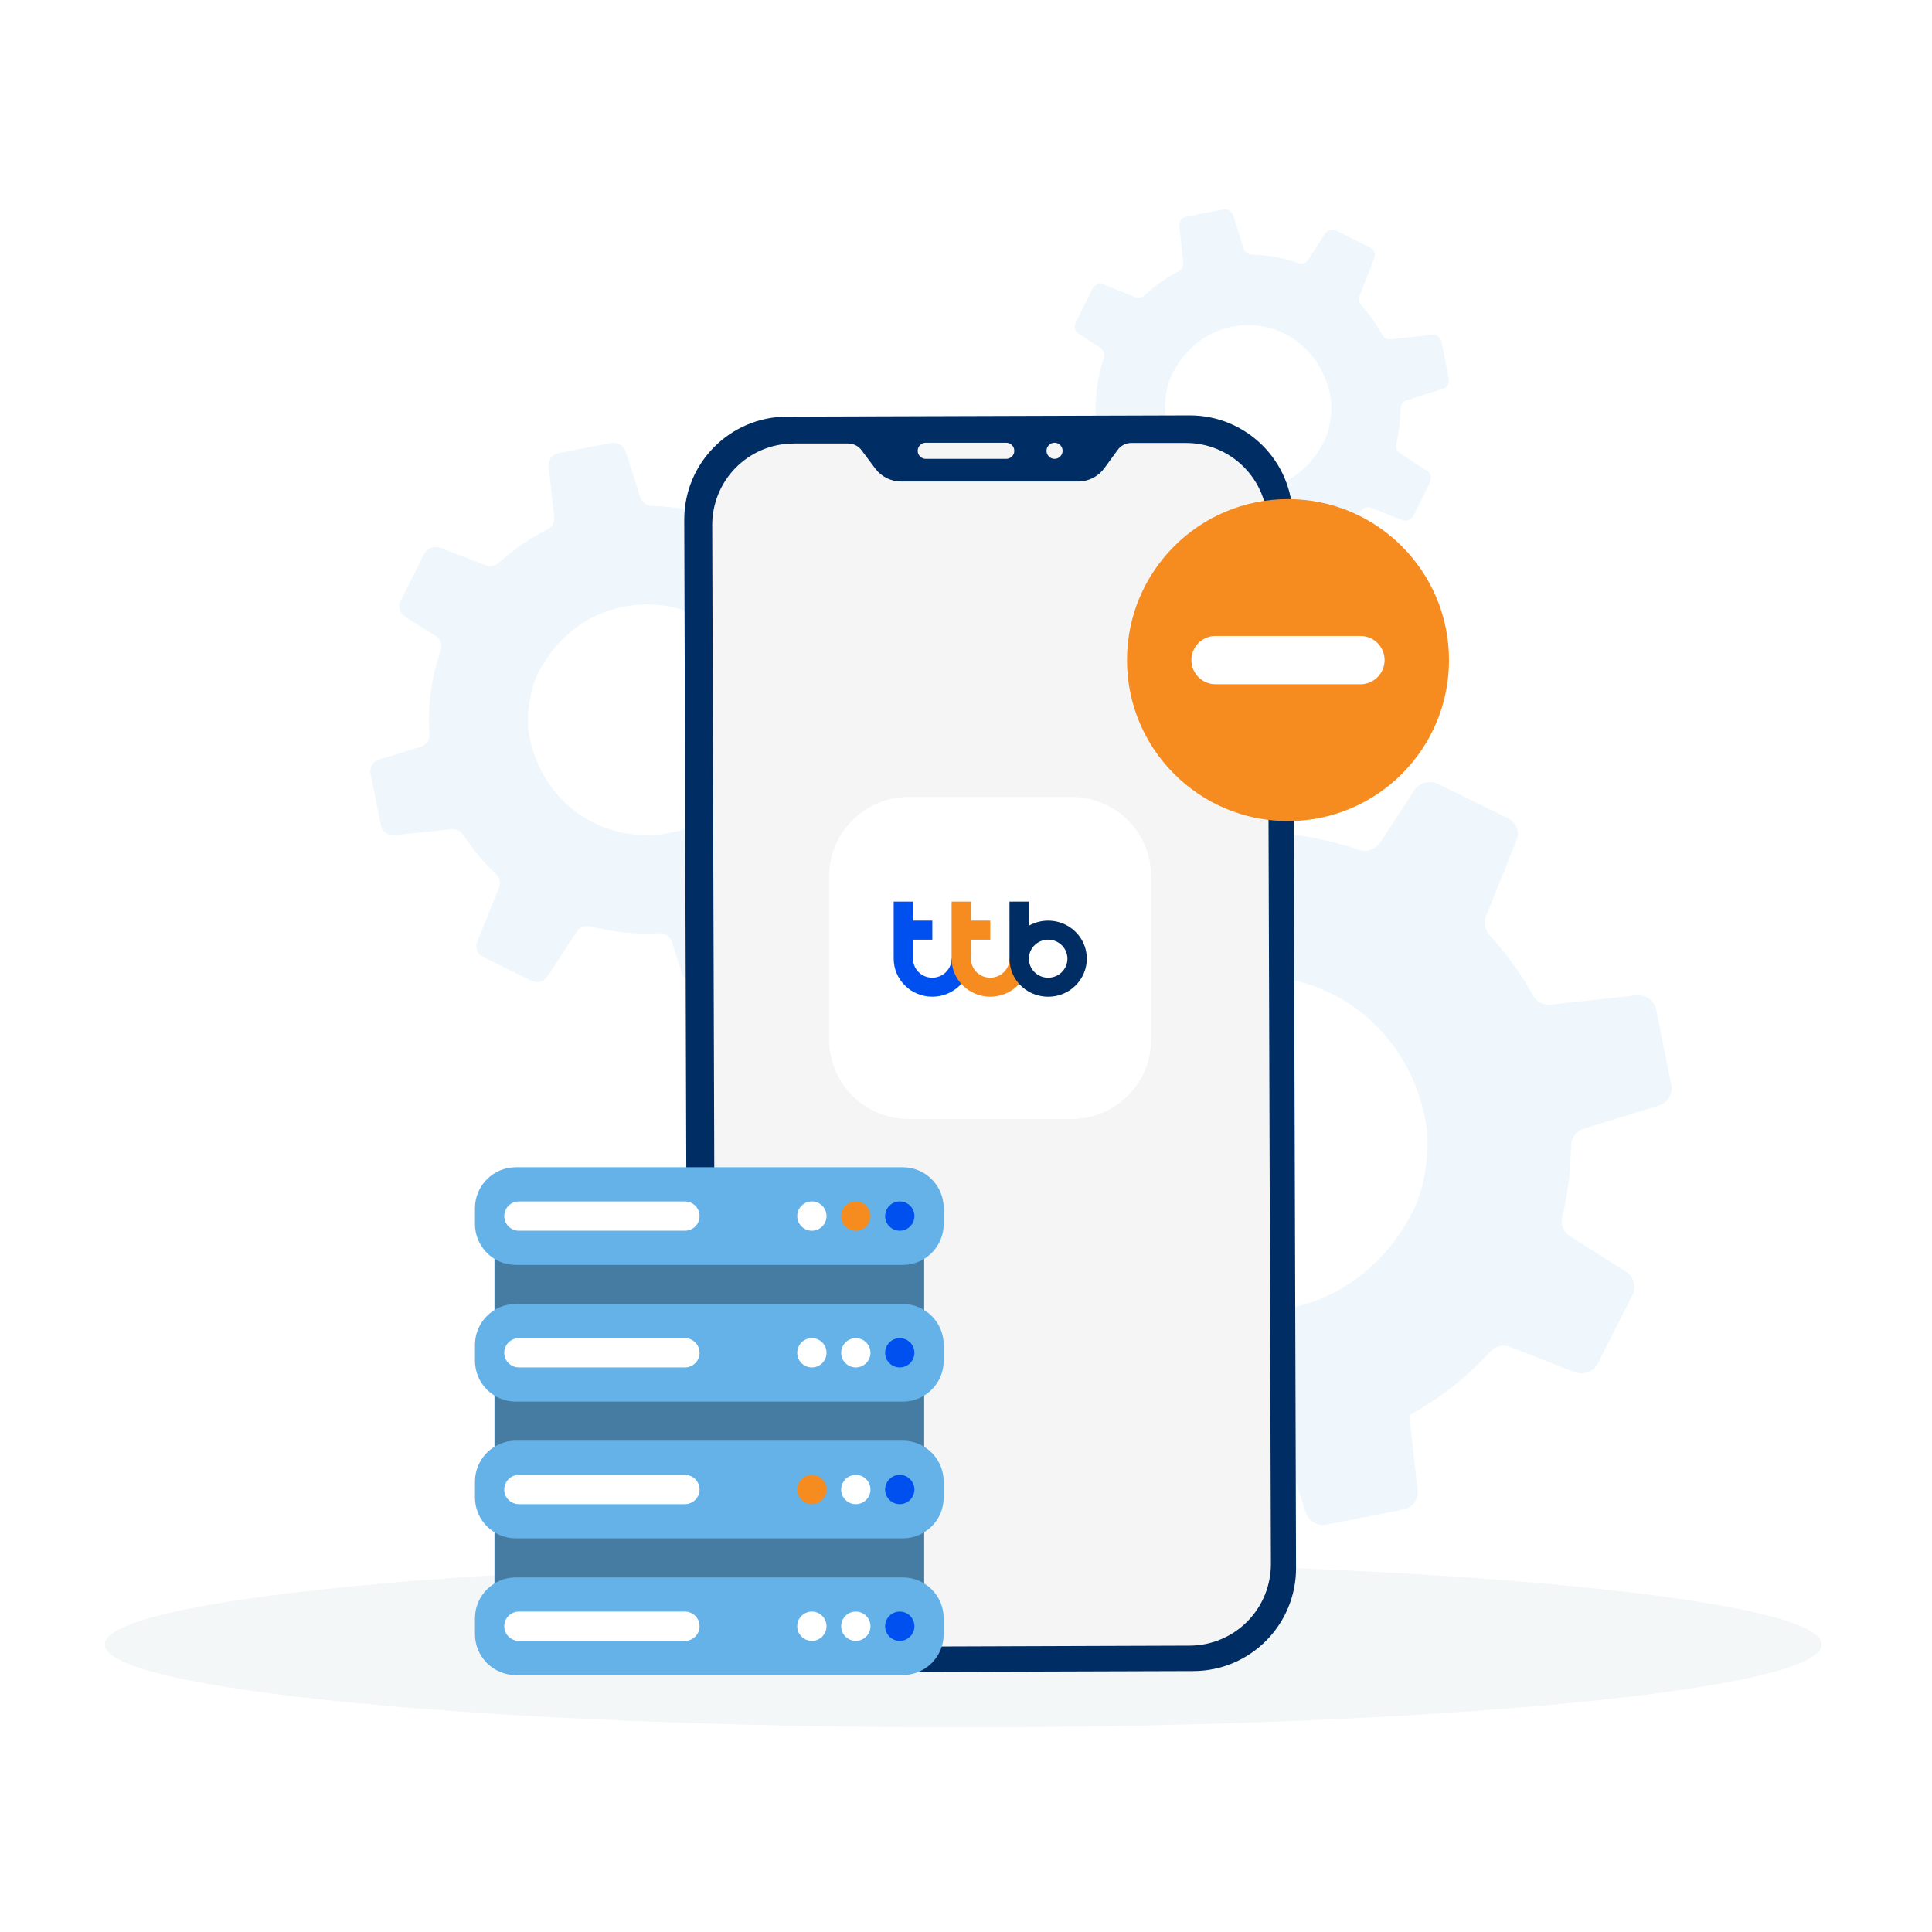 <svg width="240" height="240" viewBox="0 0 240 240" fill="none" xmlns="http://www.w3.org/2000/svg">
<path d="M226.31 204.287C226.31 209.968 178.559 214.573 119.655 214.573C60.751 214.573 13 209.968 13 204.287C13 198.605 60.751 194 119.655 194C178.559 194 226.31 198.605 226.31 204.287Z" fill="#F3F7F8"/>
<path d="M133.127 60.932L138.044 60.39C138.453 60.349 138.852 60.542 139.075 60.889C139.358 61.334 139.661 61.77 139.986 62.197C140.588 62.99 141.233 63.724 141.926 64.386C142.25 64.696 142.357 65.168 142.19 65.582L140.291 70.415C140.083 70.928 140.309 71.52 140.811 71.77L145.04 73.89C145.52 74.129 146.096 73.967 146.387 73.519L148.959 69.493C149.201 69.096 149.679 68.913 150.141 69.037C152.084 69.56 154.109 69.767 156.135 69.655C156.624 69.628 157.078 69.948 157.223 70.417L158.083 73.196C158.251 73.722 158.786 74.05 159.33 73.945L163.932 73.023C164.027 73.005 164.115 72.978 164.199 72.935C164.597 72.746 164.845 72.31 164.79 71.855L164.391 68.163L164.291 67.263C165.057 66.832 165.809 66.338 166.526 65.789C167.492 65.049 168.371 64.231 169.15 63.361C169.449 63.029 169.916 62.912 170.328 63.079L174.2 64.621C174.73 64.828 175.33 64.6 175.58 64.088L177.194 60.838L177.654 59.906C177.907 59.398 177.74 58.775 177.264 58.471L173.918 56.308C173.528 56.062 173.336 55.595 173.449 55.154C173.765 53.827 173.943 52.469 173.971 51.11C173.983 50.992 173.982 50.883 173.982 50.768C173.979 50.729 173.985 50.691 173.99 50.653C174.033 50.217 174.336 49.856 174.753 49.727L179.24 48.314C179.291 48.302 179.341 48.277 179.386 48.256C179.822 48.044 180.073 47.552 179.981 47.063L179.074 42.452C178.963 41.895 178.452 41.516 177.885 41.575L172.757 42.143C172.322 42.197 171.906 41.97 171.699 41.582C171.239 40.734 170.707 39.907 170.101 39.109C169.78 38.687 169.446 38.281 169.098 37.894C168.817 37.577 168.734 37.129 168.891 36.735L170.715 32.09C170.917 31.58 170.696 30.993 170.202 30.744L166.015 28.653C165.51 28.399 164.895 28.563 164.583 29.047L162.547 32.232C162.274 32.659 161.753 32.84 161.278 32.679C159.417 32.025 157.466 31.673 155.498 31.619C155.033 31.614 154.619 31.302 154.48 30.85L153.214 26.785C153.044 26.24 152.492 25.913 151.934 26.02L147.361 26.927C146.812 27.035 146.438 27.553 146.503 28.103L146.523 28.319L146.988 32.608C147.038 33.068 146.804 33.5 146.394 33.712L146.39 33.715C145.409 34.221 144.459 34.82 143.549 35.518C143.064 35.889 142.607 36.281 142.164 36.689C141.86 36.977 141.421 37.061 141.033 36.908L137.103 35.343C136.565 35.127 135.952 35.366 135.699 35.88L133.625 40.07C133.566 40.19 133.535 40.316 133.518 40.438C133.476 40.839 133.659 41.251 134.01 41.48L136.687 43.2C137.013 43.415 137.2 43.789 137.184 44.169C137.178 44.269 137.162 44.371 137.129 44.471C136.306 46.875 135.974 49.415 136.142 51.954C136.177 52.384 135.938 52.786 135.566 52.983C135.512 53.011 135.455 53.034 135.395 53.053L131.761 54.194C131.234 54.359 130.916 54.896 131.019 55.444L131.039 55.551L131.92 60.047C132.037 60.613 132.556 60.992 133.126 60.93L133.127 60.932ZM164.614 46.993C164.893 47.701 165.118 48.463 165.275 49.278C165.571 50.831 165.251 53.28 164.549 54.698C164.475 54.851 164.397 54.999 164.32 55.147C159.486 64.106 146.883 62.285 144.835 52.156C144.57 50.831 144.743 48.904 145.218 47.428C145.333 47.087 145.456 46.768 145.596 46.496C146.242 45.21 147.041 44.133 147.951 43.258C153.144 38.276 161.789 39.936 164.614 46.995V46.993Z" fill="#EFF7FC"/>
<path d="M110.413 162.962L120.614 161.861C121.463 161.777 122.29 162.169 122.752 162.875C123.339 163.778 123.968 164.664 124.642 165.531C125.892 167.143 127.23 168.633 128.669 169.978C129.341 170.609 129.561 171.566 129.215 172.408L125.275 182.225C124.844 183.268 125.312 184.471 126.353 184.978L135.128 189.285C136.123 189.77 137.319 189.442 137.923 188.531L143.259 180.353C143.76 179.547 144.753 179.174 145.71 179.428C149.743 180.489 153.944 180.911 158.146 180.681C159.16 180.627 160.102 181.278 160.403 182.229L162.189 187.875C162.537 188.944 163.646 189.61 164.776 189.397L174.323 187.524C174.519 187.488 174.703 187.433 174.876 187.346C175.702 186.96 176.216 186.076 176.102 185.151L175.274 177.65L175.067 175.823C176.657 174.948 178.216 173.944 179.704 172.828C181.708 171.325 183.533 169.663 185.149 167.896C185.767 167.223 186.736 166.983 187.592 167.324L195.624 170.456C196.725 170.876 197.97 170.414 198.488 169.373L201.836 162.772L202.79 160.877C203.316 159.846 202.969 158.58 201.982 157.963L195.04 153.569C194.23 153.068 193.832 152.121 194.067 151.224C194.723 148.528 195.092 145.771 195.15 143.009C195.174 142.77 195.172 142.549 195.172 142.314C195.166 142.234 195.179 142.157 195.189 142.08C195.278 141.196 195.906 140.461 196.772 140.2L206.08 137.329C206.188 137.305 206.291 137.254 206.384 137.211C207.289 136.781 207.81 135.781 207.618 134.789L205.736 125.42C205.507 124.29 204.446 123.519 203.27 123.639L192.63 124.793C191.73 124.903 190.866 124.442 190.437 123.653C189.482 121.931 188.377 120.251 187.122 118.63C186.456 117.772 185.761 116.948 185.04 116.161C184.456 115.518 184.285 114.607 184.611 113.808L188.394 104.372C188.814 103.335 188.355 102.142 187.33 101.637L178.644 97.389C177.597 96.874 176.321 97.206 175.674 98.19L171.449 104.66C170.882 105.528 169.802 105.895 168.817 105.569C164.955 104.24 160.908 103.524 156.824 103.414C155.859 103.404 155.002 102.771 154.713 101.852L152.087 93.595C151.734 92.487 150.588 91.824 149.431 92.041L139.944 93.883C138.804 94.102 138.028 95.155 138.162 96.273L138.206 96.711L139.171 105.425C139.274 106.358 138.787 107.236 137.938 107.666L137.929 107.673C135.895 108.701 133.924 109.916 132.035 111.334C131.029 112.089 130.081 112.884 129.161 113.714C128.531 114.298 127.619 114.469 126.815 114.158L118.662 110.979C117.546 110.541 116.274 111.026 115.748 112.071L111.446 120.582C111.324 120.825 111.258 121.083 111.223 121.33C111.137 122.144 111.516 122.982 112.244 123.446L117.798 126.942C118.474 127.378 118.864 128.137 118.831 128.91C118.818 129.112 118.783 129.319 118.715 129.522C117.008 134.405 116.32 139.567 116.668 144.724C116.74 145.598 116.245 146.414 115.472 146.813C115.361 146.87 115.243 146.917 115.118 146.955L107.578 149.274C106.486 149.609 105.826 150.7 106.04 151.814L106.082 152.031L107.908 161.165C108.151 162.313 109.228 163.084 110.411 162.958L110.413 162.962ZM175.738 134.647C176.317 136.083 176.783 137.631 177.108 139.287C177.723 142.441 177.059 147.418 175.604 150.299C175.449 150.609 175.288 150.909 175.127 151.21C165.097 169.41 138.952 165.711 134.703 145.134C134.153 142.443 134.511 138.528 135.497 135.529C135.736 134.838 135.992 134.188 136.282 133.637C137.622 131.024 139.28 128.837 141.168 127.059C151.94 116.938 169.876 120.31 175.738 134.649V134.647Z" fill="#EFF7FC"/>
<path d="M49.039 103.759L56.063 103.003C56.648 102.945 57.217 103.214 57.535 103.7C57.94 104.32 58.373 104.929 58.837 105.524C59.697 106.633 60.618 107.656 61.609 108.58C62.072 109.013 62.224 109.671 61.986 110.25L59.273 116.995C58.976 117.712 59.298 118.539 60.015 118.887L66.057 121.847C66.743 122.18 67.566 121.954 67.982 121.328L71.656 115.709C72.001 115.155 72.685 114.899 73.344 115.073C76.12 115.802 79.014 116.092 81.907 115.935C82.605 115.897 83.254 116.344 83.461 116.998L84.691 120.878C84.93 121.612 85.694 122.07 86.472 121.923L93.046 120.637C93.181 120.611 93.308 120.574 93.427 120.514C93.996 120.249 94.35 119.641 94.271 119.006L93.701 113.852L93.559 112.596C94.653 111.995 95.727 111.305 96.751 110.538C98.131 109.506 99.388 108.364 100.501 107.15C100.926 106.687 101.594 106.522 102.183 106.757L107.714 108.909C108.472 109.197 109.329 108.88 109.685 108.165L111.991 103.628L112.648 102.326C113.01 101.618 112.772 100.748 112.092 100.325L107.312 97.305C106.754 96.961 106.48 96.31 106.642 95.694C107.093 93.841 107.347 91.947 107.387 90.049C107.404 89.885 107.403 89.733 107.403 89.571C107.398 89.517 107.407 89.464 107.414 89.411C107.475 88.803 107.908 88.299 108.504 88.119L114.914 86.146C114.988 86.13 115.059 86.095 115.122 86.066C115.746 85.77 116.105 85.083 115.973 84.401L114.677 77.964C114.519 77.187 113.788 76.657 112.979 76.74L105.652 77.533C105.032 77.608 104.437 77.292 104.142 76.749C103.485 75.566 102.724 74.412 101.859 73.298C101.401 72.708 100.922 72.142 100.425 71.601C100.024 71.159 99.906 70.534 100.13 69.984L102.735 63.501C103.025 62.788 102.708 61.969 102.003 61.622L96.022 58.703C95.301 58.349 94.422 58.577 93.976 59.253L91.067 63.699C90.677 64.296 89.933 64.548 89.254 64.323C86.596 63.41 83.809 62.918 80.997 62.843C80.332 62.836 79.742 62.401 79.543 61.77L77.734 56.096C77.492 55.335 76.702 54.879 75.906 55.028L69.373 56.294C68.588 56.444 68.054 57.168 68.147 57.936L68.176 58.237L68.841 64.224C68.912 64.866 68.577 65.469 67.992 65.765L67.986 65.769C66.585 66.476 65.228 67.311 63.928 68.285C63.235 68.804 62.582 69.35 61.949 69.92C61.514 70.322 60.887 70.439 60.333 70.225L54.718 68.041C53.95 67.74 53.075 68.073 52.713 68.791L49.75 74.639C49.666 74.806 49.621 74.983 49.597 75.153C49.537 75.712 49.798 76.288 50.299 76.607L54.124 79.009C54.589 79.309 54.858 79.83 54.835 80.361C54.826 80.501 54.802 80.643 54.755 80.782C53.58 84.138 53.106 87.684 53.346 91.228C53.395 91.828 53.055 92.389 52.522 92.663C52.446 92.702 52.365 92.734 52.278 92.761L47.087 94.354C46.334 94.584 45.88 95.334 46.028 96.1L46.056 96.249L47.314 102.524C47.481 103.313 48.222 103.843 49.037 103.757L49.039 103.759ZM94.02 84.303C94.419 85.29 94.74 86.354 94.964 87.492C95.387 89.659 94.93 93.079 93.928 95.058C93.821 95.271 93.711 95.478 93.6 95.684C86.694 108.19 68.69 105.648 65.764 91.509C65.385 89.661 65.632 86.97 66.311 84.91C66.476 84.434 66.652 83.988 66.852 83.609C67.775 81.814 68.916 80.311 70.216 79.09C77.634 72.135 89.984 74.452 94.02 84.305V84.303Z" fill="#EFF7FC"/>
<g clip-path="url(#clip0_500_29760)">
<path fill-rule="evenodd" clip-rule="evenodd" d="M147.767 51.601C154.825 51.581 160.565 57.282 160.591 64.34L161 194.764C161.02 201.822 155.319 207.561 148.261 207.587L98.233 207.743C91.175 207.763 85.435 202.062 85.409 195.004L85 64.58C84.981 57.522 90.681 51.782 97.739 51.756L147.767 51.601Z" fill="#002D63"/>
<path d="M115 55C114.448 55 114 55.448 114 56C114 56.552 114.448 57 115 57H125C125.552 57 126 56.552 126 56C126 55.448 125.552 55 125 55H115Z" fill="#F5F5F6"/>
<path d="M131 57C131.552 57 132 56.552 132 56C132 55.448 131.552 55 131 55C130.448 55 130 55.448 130 56C130 56.552 130.448 57 131 57Z" fill="#F5F5F6"/>
<path d="M98.551 55.094H105.303C105.998 55.075 106.654 55.406 107.057 55.971L108.725 58.204C109.491 59.224 110.693 59.821 111.965 59.815H133.931C135.21 59.815 136.411 59.211 137.171 58.185L138.82 55.925C139.216 55.354 139.878 55.016 140.573 55.029H147.3C149.988 55.016 152.566 56.075 154.475 57.971C156.377 59.867 157.455 62.438 157.461 65.126L157.877 194.284C157.877 196.965 156.825 199.543 154.929 201.445C153.033 203.348 150.468 204.419 147.78 204.426L99.025 204.594C96.343 204.607 93.759 203.549 91.863 201.653C89.961 199.757 88.889 197.186 88.889 194.498L88.474 65.34C88.441 62.645 89.487 60.042 91.376 58.12C93.266 56.198 95.85 55.107 98.544 55.101L98.551 55.094Z" fill="#F5F5F6"/>
<g filter="url(#filter0_d_500_29760)">
<path d="M133.131 98H112.869C107.418 98 103 102.418 103 107.869V128.131C103 133.582 107.418 138 112.869 138H133.131C138.582 138 143 133.582 143 128.131V107.869C143 102.418 138.582 98 133.131 98Z" fill="white"/>
</g>
<path fill-rule="evenodd" clip-rule="evenodd" d="M118.207 119.091C118.207 119.716 117.956 120.316 117.506 120.76C117.056 121.204 116.443 121.455 115.812 121.455C115.18 121.455 114.567 121.204 114.117 120.76C113.667 120.316 113.417 119.716 113.417 119.091V116.727H115.818V114.364H113.417V112H111.016V119.091C111.016 120.342 111.522 121.548 112.423 122.43C113.323 123.318 114.542 123.812 115.818 123.812C117.094 123.812 118.313 123.312 119.213 122.43C120.114 121.542 120.62 120.342 120.62 119.091H118.207Z" fill="#0050F0"/>
<path fill-rule="evenodd" clip-rule="evenodd" d="M125.404 119.091C125.404 119.717 125.153 120.317 124.703 120.761C124.253 121.205 123.64 121.455 123.009 121.455C122.377 121.455 121.764 121.205 121.314 120.761C120.864 120.317 120.614 119.717 120.614 119.091V116.728H123.015V114.364H120.614V112H118.213V119.091C118.213 120.342 118.719 121.549 119.62 122.43C120.52 123.318 121.739 123.812 123.015 123.812C124.291 123.812 125.51 123.312 126.41 122.43C127.311 121.543 127.817 120.342 127.817 119.091H125.404Z" fill="#F68B1F"/>
<path fill-rule="evenodd" clip-rule="evenodd" d="M130.205 121.455C129.568 121.455 128.961 121.205 128.511 120.761C128.061 120.317 127.81 119.717 127.81 119.091C127.81 118.466 128.061 117.866 128.511 117.422C128.961 116.978 129.574 116.728 130.205 116.728C130.837 116.728 131.45 116.978 131.9 117.422C132.35 117.866 132.6 118.466 132.6 119.091C132.6 119.717 132.35 120.317 131.9 120.761C131.45 121.205 130.837 121.455 130.205 121.455ZM130.205 114.364C129.361 114.364 128.536 114.583 127.804 114.996V112H125.403L125.404 119.091C125.404 120.029 125.684 120.942 126.21 121.718C126.735 122.493 127.485 123.1 128.367 123.456C129.242 123.812 130.212 123.906 131.143 123.725C132.075 123.544 132.932 123.093 133.601 122.43C134.27 121.768 134.726 120.93 134.914 120.011C135.101 119.091 135.001 118.141 134.639 117.278C134.276 116.415 133.663 115.677 132.869 115.158C132.081 114.639 131.15 114.364 130.205 114.364Z" fill="#002D63"/>
</g>
<path d="M114.805 149.245H61.426V203.836H114.805V149.245Z" fill="#467CA2"/>
<path d="M117.231 167.071C117.231 164.261 114.953 161.983 112.143 161.983H64.087C61.278 161.983 59 164.261 59 167.071V169.027C59 171.837 61.278 174.115 64.087 174.115H112.143C114.953 174.115 117.231 171.837 117.231 169.027V167.071Z" fill="#65B2E8"/>
<path d="M86.902 168.048C86.902 167.043 86.087 166.229 85.082 166.229H64.459C63.454 166.229 62.639 167.043 62.639 168.048C62.639 169.053 63.454 169.868 64.459 169.868H85.082C86.087 169.868 86.902 169.053 86.902 168.048Z" fill="white"/>
<path d="M109.952 168.048C109.952 169.053 110.767 169.868 111.772 169.868C112.777 169.868 113.591 169.053 113.591 168.048C113.591 167.043 112.777 166.229 111.772 166.229C110.767 166.229 109.952 167.043 109.952 168.048Z" fill="#0050F0"/>
<path d="M104.493 168.048C104.493 169.053 105.307 169.868 106.312 169.868C107.317 169.868 108.132 169.053 108.132 168.048C108.132 167.043 107.317 166.229 106.312 166.229C105.307 166.229 104.493 167.043 104.493 168.048Z" fill="white"/>
<path d="M99.034 168.048C99.034 169.053 99.848 169.868 100.853 169.868C101.858 169.868 102.673 169.053 102.673 168.048C102.673 167.043 101.858 166.229 100.853 166.229C99.848 166.229 99.034 167.043 99.034 168.048Z" fill="white"/>
<path d="M117.231 150.087C117.231 147.278 114.953 145 112.143 145H64.087C61.278 145 59 147.278 59 150.087V152.044C59 154.854 61.278 157.131 64.087 157.131H112.143C114.953 157.131 117.231 154.854 117.231 152.044V150.087Z" fill="#65B2E8"/>
<path d="M86.902 151.065C86.902 150.06 86.087 149.245 85.082 149.245H64.459C63.454 149.245 62.639 150.06 62.639 151.065C62.639 152.07 63.454 152.885 64.459 152.885H85.082C86.087 152.885 86.902 152.07 86.902 151.065Z" fill="white"/>
<path d="M109.952 151.065C109.952 152.07 110.767 152.885 111.772 152.885C112.777 152.885 113.591 152.07 113.591 151.065C113.591 150.06 112.777 149.245 111.772 149.245C110.767 149.245 109.952 150.06 109.952 151.065Z" fill="#0050F0"/>
<path d="M104.493 151.065C104.493 152.07 105.307 152.885 106.312 152.885C107.317 152.885 108.132 152.07 108.132 151.065C108.132 150.06 107.317 149.245 106.312 149.245C105.307 149.245 104.493 150.06 104.493 151.065Z" fill="#F68B1F"/>
<path d="M99.034 151.065C99.034 152.07 99.848 152.885 100.853 152.885C101.858 152.885 102.673 152.07 102.673 151.065C102.673 150.06 101.858 149.245 100.853 149.245C99.848 149.245 99.034 150.06 99.034 151.065Z" fill="white"/>
<path d="M117.231 184.054C117.231 181.245 114.953 178.967 112.143 178.967H64.087C61.278 178.967 59 181.245 59 184.054V186.011C59 188.821 61.278 191.098 64.087 191.098H112.143C114.953 191.098 117.231 188.821 117.231 186.011V184.054Z" fill="#65B2E8"/>
<path d="M86.902 185.032C86.902 184.027 86.087 183.212 85.082 183.212H64.459C63.454 183.212 62.639 184.027 62.639 185.032C62.639 186.037 63.454 186.852 64.459 186.852H85.082C86.087 186.852 86.902 186.037 86.902 185.032Z" fill="white"/>
<path d="M109.952 185.034C109.952 186.039 110.767 186.853 111.772 186.853C112.777 186.853 113.591 186.039 113.591 185.034C113.591 184.029 112.777 183.214 111.772 183.214C110.767 183.214 109.952 184.029 109.952 185.034Z" fill="#0050F0"/>
<path d="M104.493 185.034C104.493 186.039 105.307 186.853 106.312 186.853C107.317 186.853 108.132 186.039 108.132 185.034C108.132 184.029 107.317 183.214 106.312 183.214C105.307 183.214 104.493 184.029 104.493 185.034Z" fill="white"/>
<path d="M99.034 185.034C99.034 186.039 99.848 186.853 100.853 186.853C101.858 186.853 102.673 186.039 102.673 185.034C102.673 184.029 101.858 183.214 100.853 183.214C99.848 183.214 99.034 184.029 99.034 185.034Z" fill="#F68B1F"/>
<path d="M117.231 201.04C117.231 198.23 114.953 195.952 112.144 195.952H64.088C61.278 195.952 59 198.23 59 201.04V202.996C59 205.806 61.278 208.084 64.088 208.084H112.144C114.953 208.084 117.231 205.806 117.231 202.996V201.04Z" fill="#65B2E8"/>
<path d="M86.902 202.017C86.902 201.012 86.088 200.197 85.083 200.197H64.459C63.454 200.197 62.64 201.012 62.64 202.017C62.64 203.022 63.454 203.837 64.459 203.837H85.083C86.088 203.837 86.902 203.022 86.902 202.017Z" fill="white"/>
<path d="M109.952 202.017C109.952 203.022 110.767 203.837 111.772 203.837C112.777 203.837 113.592 203.022 113.592 202.017C113.592 201.012 112.777 200.197 111.772 200.197C110.767 200.197 109.952 201.012 109.952 202.017Z" fill="#0050F0"/>
<path d="M104.493 202.017C104.493 203.022 105.308 203.837 106.313 203.837C107.318 203.837 108.132 203.022 108.132 202.017C108.132 201.012 107.318 200.197 106.313 200.197C105.308 200.197 104.493 201.012 104.493 202.017Z" fill="white"/>
<path d="M99.034 202.017C99.034 203.022 99.849 203.837 100.854 203.837C101.859 203.837 102.673 203.022 102.673 202.017C102.673 201.012 101.859 200.197 100.854 200.197C99.849 200.197 99.034 201.012 99.034 202.017Z" fill="white"/>
<path d="M180 82C180 93.046 171.046 102 160 102C148.954 102 140 93.046 140 82C140 70.954 148.954 62 160 62C171.046 62 180 70.954 180 82Z" fill="#F68B1F"/>
<path d="M148 82C148 80.343 149.343 79 151 79H169C170.657 79 172 80.343 172 82C172 83.657 170.657 85 169 85H151C149.343 85 148 83.657 148 82Z" fill="white"/>
<defs>
<filter id="filter0_d_500_29760" x="101" y="97" width="44" height="44" filterUnits="userSpaceOnUse" color-interpolation-filters="sRGB">
<feFlood flood-opacity="0" result="BackgroundImageFix"/>
<feColorMatrix in="SourceAlpha" type="matrix" values="0 0 0 0 0 0 0 0 0 0 0 0 0 0 0 0 0 0 127 0" result="hardAlpha"/>
<feOffset dy="1"/>
<feGaussianBlur stdDeviation="1"/>
<feComposite in2="hardAlpha" operator="out"/>
<feColorMatrix type="matrix" values="0 0 0 0 0.919 0 0 0 0 0.919 0 0 0 0 0.919 0 0 0 1 0"/>
<feBlend mode="normal" in2="BackgroundImageFix" result="effect1_dropShadow_500_29760"/>
<feBlend mode="normal" in="SourceGraphic" in2="effect1_dropShadow_500_29760" result="shape"/>
</filter>
<clipPath id="clip0_500_29760">
<rect width="76" height="156.149" fill="white" transform="translate(85 51.601)"/>
</clipPath>
</defs>
</svg>
